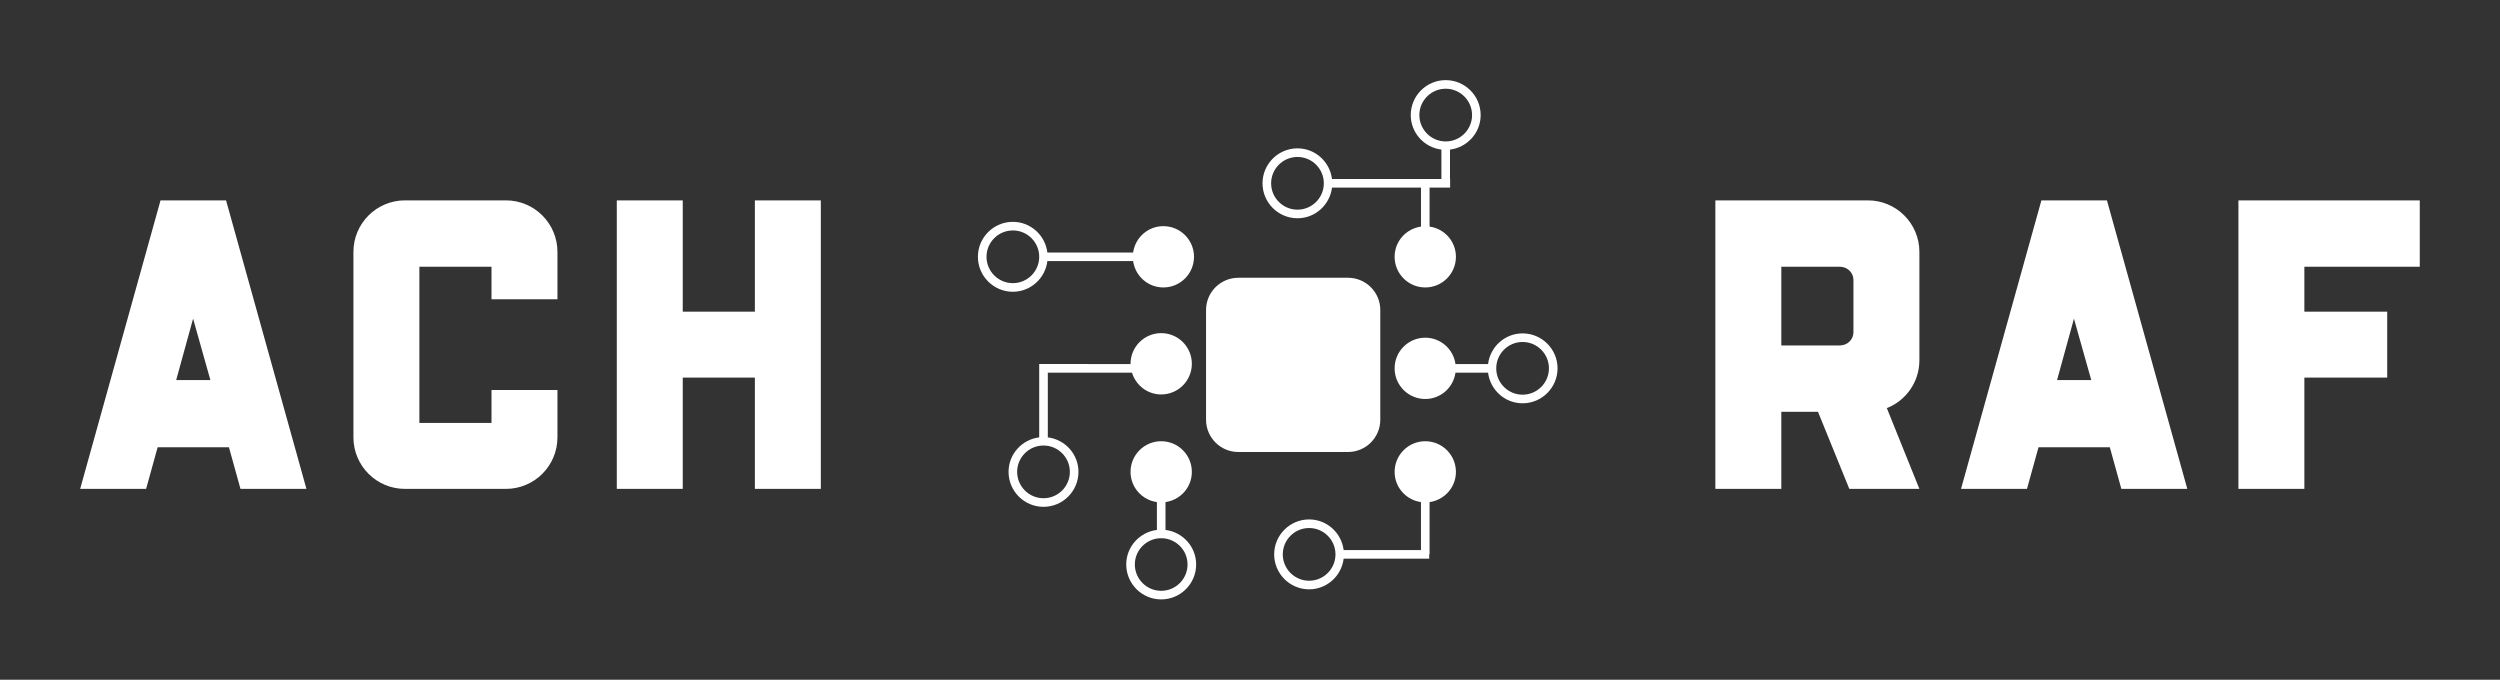 
        <svg xmlns="http://www.w3.org/2000/svg" xmlns:xlink="http://www.w3.org/1999/xlink" version="1.1" width="3205.556" height="871.557" viewBox="0 0 3205.556 871.557">
			
			<rect x="0" y="0" width="3205.556" height="871.557" fill="#333333" stroke="none"/>
			
			<g transform="scale(10.278) translate(10, 10)">
				<defs id="SvgjsDefs1664"><linearGradient id="SvgjsLinearGradient1671"><stop id="SvgjsStop1672" stop-color="#616161" offset="0"/><stop id="SvgjsStop1673" stop-color="#e6e7e8" offset="0.5"/><stop id="SvgjsStop1674" stop-color="#616161" offset="1"/></linearGradient><linearGradient id="SvgjsLinearGradient1675"><stop id="SvgjsStop1676" stop-color="#616161" offset="0"/><stop id="SvgjsStop1677" stop-color="#e6e7e8" offset="0.5"/><stop id="SvgjsStop1678" stop-color="#616161" offset="1"/></linearGradient><linearGradient id="SvgjsLinearGradient1679"><stop id="SvgjsStop1680" stop-color="#616161" offset="0"/><stop id="SvgjsStop1681" stop-color="#e6e7e8" offset="0.5"/><stop id="SvgjsStop1682" stop-color="#616161" offset="1"/></linearGradient></defs><g id="SvgjsG1665" featureKey="nameLeftFeature-0" transform="matrix(2.571,0,0,2.571,-3.703,-0.429)" fill="#fff"><path d="M8.52 6 l3.9 14 l-3.2 0 l-0.56 -2.02 l-3.46 0 l-0.56 2.02 l-3.2 0 l3.9 -14 l3.18 0 z M6.1 14.72 l1.66 0 l-0.84 -2.98 z M21.4 15.2 l3.2 0 l0 2.3 c0 1.38 -1.12 2.5 -2.5 2.5 l-4.9 0 c-1.38 0 -2.5 -1.12 -2.5 -2.5 l0 -9 c0 -1.38 1.12 -2.5 2.5 -2.5 l4.9 0 c1.38 0 2.5 1.12 2.5 2.5 l0 2.3 l-3.2 0 l0 -1.58 l-3.5 0 l0 7.58 l3.5 0 l0 -1.6 z M34.18 11.4 l0 -5.4 l3.2 0 l0 14 l-3.2 0 l0 -5.4 l-3.5 0 l0 5.4 l-3.2 0 l0 -14 l3.2 0 l0 5.4 l3.5 0 z"/></g><g id="SvgjsG1666" featureKey="inlineSymbolFeature-0" transform="matrix(0.923,0,0,0.923,102.028,-13.762)" fill="#fff"><g xmlns="http://www.w3.org/2000/svg"><path d="M65.188,60.808V45.979c0-2.408-1.952-4.36-4.36-4.36H45.999c-2.408,0-4.361,1.952-4.361,4.36v14.829   c0,2.408,1.953,4.36,4.361,4.36h14.828C63.235,65.168,65.188,63.216,65.188,60.808z"/><path d="M20.191,39.366h11.59c0.285,2.011,1.996,3.562,4.085,3.562c2.288,0,4.143-1.854,4.143-4.143s-1.854-4.143-4.143-4.143   c-2.089,0-3.8,1.551-4.085,3.562h-11.59c-0.29-2.329-2.26-4.144-4.666-4.144c-2.604,0-4.724,2.119-4.724,4.725   c0,2.604,2.119,4.725,4.724,4.725C17.932,43.51,19.901,41.695,20.191,39.366z M11.964,38.785c0-1.964,1.598-3.562,3.562-3.562   s3.562,1.598,3.562,3.562s-1.598,3.562-3.562,3.562S11.964,40.749,11.964,38.785z"/><path d="M20.25,63.191v-8.749h11.378c0.516,1.702,2.077,2.948,3.947,2.948c2.288,0,4.143-1.854,4.143-4.143   s-1.854-4.144-4.143-4.144s-4.143,1.855-4.143,4.144c0,0.012,0.003,0.021,0.003,0.032H19.087v0.258v0.904v8.748   c-2.328,0.29-4.143,2.259-4.143,4.665c0,2.605,2.119,4.725,4.724,4.725c2.605,0,4.725-2.119,4.725-4.725   C24.393,65.45,22.578,63.481,20.25,63.191z M19.668,71.417c-1.963,0-3.562-1.598-3.562-3.562s1.599-3.562,3.562-3.562   c1.964,0,3.562,1.598,3.562,3.562S21.632,71.417,19.668,71.417z"/><path d="M36.156,75.703v-3.764c2.011-0.285,3.562-1.995,3.562-4.084c0-2.288-1.854-4.143-4.143-4.143s-4.143,1.854-4.143,4.143   c0,2.089,1.551,3.799,3.562,4.084v3.764c-2.328,0.291-4.144,2.26-4.144,4.666c0,2.604,2.12,4.724,4.725,4.724   s4.725-2.119,4.725-4.724C40.3,77.963,38.484,75.994,36.156,75.703z M35.575,83.931c-1.964,0-3.562-1.598-3.562-3.562   c0-1.9,1.501-3.445,3.378-3.543h0.367c1.877,0.098,3.378,1.643,3.378,3.543C39.137,82.333,37.539,83.931,35.575,83.931z"/><path d="M53.995,33.576c2.406,0,4.375-1.814,4.666-4.143h12.025v5.268c-2.011,0.285-3.562,1.995-3.562,4.084   c0,2.288,1.854,4.143,4.143,4.143s4.144-1.854,4.144-4.143c0-2.089-1.552-3.799-3.562-4.084v-5.268h2.776v-1.163H74.61v-3.974   c2.329-0.291,4.144-2.259,4.144-4.666c0-2.604-2.119-4.724-4.725-4.724c-2.604,0-4.724,2.119-4.724,4.724   c0,2.406,1.814,4.375,4.143,4.666v3.974H58.661c-0.29-2.328-2.26-4.143-4.666-4.143c-2.604,0-4.725,2.119-4.725,4.724   C49.271,31.457,51.391,33.576,53.995,33.576z M70.468,19.631c0-1.964,1.598-3.562,3.562-3.562s3.562,1.598,3.562,3.562   s-1.598,3.562-3.562,3.562S70.468,21.595,70.468,19.631z M53.995,25.29c1.964,0,3.562,1.599,3.562,3.562   c0,1.964-1.598,3.562-3.562,3.562s-3.562-1.598-3.562-3.562C50.434,26.889,52.031,25.29,53.995,25.29z"/><path d="M71.268,63.713c-2.288,0-4.143,1.854-4.143,4.143c0,2.089,1.551,3.799,3.561,4.084v6.485H60.236   c-0.291-2.329-2.26-4.143-4.665-4.143c-2.605,0-4.725,2.119-4.725,4.725c0,2.604,2.119,4.724,4.725,4.724   c2.405,0,4.375-1.814,4.665-4.143H71.8v-0.581h0.049v-7.067c2.011-0.285,3.562-1.995,3.562-4.084   C75.41,65.567,73.556,63.713,71.268,63.713z M55.571,82.568c-1.964,0-3.562-1.599-3.562-3.562c0-1.964,1.598-3.562,3.562-3.562   c1.963,0,3.561,1.598,3.561,3.562C59.132,80.97,57.534,82.568,55.571,82.568z"/><path d="M84.421,49.137c-2.405,0-4.375,1.814-4.665,4.144h-4.404c-0.285-2.011-1.995-3.562-4.084-3.562   c-2.288,0-4.143,1.854-4.143,4.143s1.854,4.143,4.143,4.143c2.089,0,3.799-1.551,4.084-3.562h4.404   c0.29,2.328,2.26,4.143,4.665,4.143c2.605,0,4.725-2.119,4.725-4.724C89.146,51.256,87.026,49.137,84.421,49.137z M84.421,57.423   c-1.963,0-3.562-1.598-3.562-3.562s1.599-3.562,3.562-3.562c1.964,0,3.562,1.598,3.562,3.562S86.385,57.423,84.421,57.423z"/></g></g><g id="SvgjsG1667" featureKey="nameRightFeature-0" transform="matrix(2.571,0,0,2.571,200.297,-0.429)" fill="#fff"><path d="M8.84 6 c1.38 0 2.5 1.12 2.5 2.5 l0 5.26 c0 1.06 -0.66 1.96 -1.58 2.32 l1.58 3.92 l-3.4 0 l-1.52 -3.74 l-1.78 0 l0 3.74 l-3.2 0 l0 -14 l7.4 0 z M7.48 13.04 c0.36 0 0.66 -0.28 0.66 -0.64 l0 -2.54 c0 -0.36 -0.3 -0.64 -0.66 -0.64 l-2.84 0 l0 3.82 l2.84 0 z M20.44 6 l3.9 14 l-3.2 0 l-0.56 -2.02 l-3.46 0 l-0.56 2.02 l-3.2 0 l3.9 -14 l3.18 0 z M18.02 14.72 l1.66 0 l-0.84 -2.98 z M35.62 9.22 l-5.6 0 l0 2.18 l4.02 0 l0 3.2 l-4.02 0 l0 5.4 l-3.2 0 l0 -14 l8.8 0 l0 3.22 z"/></g>
			</g>
		</svg>
	